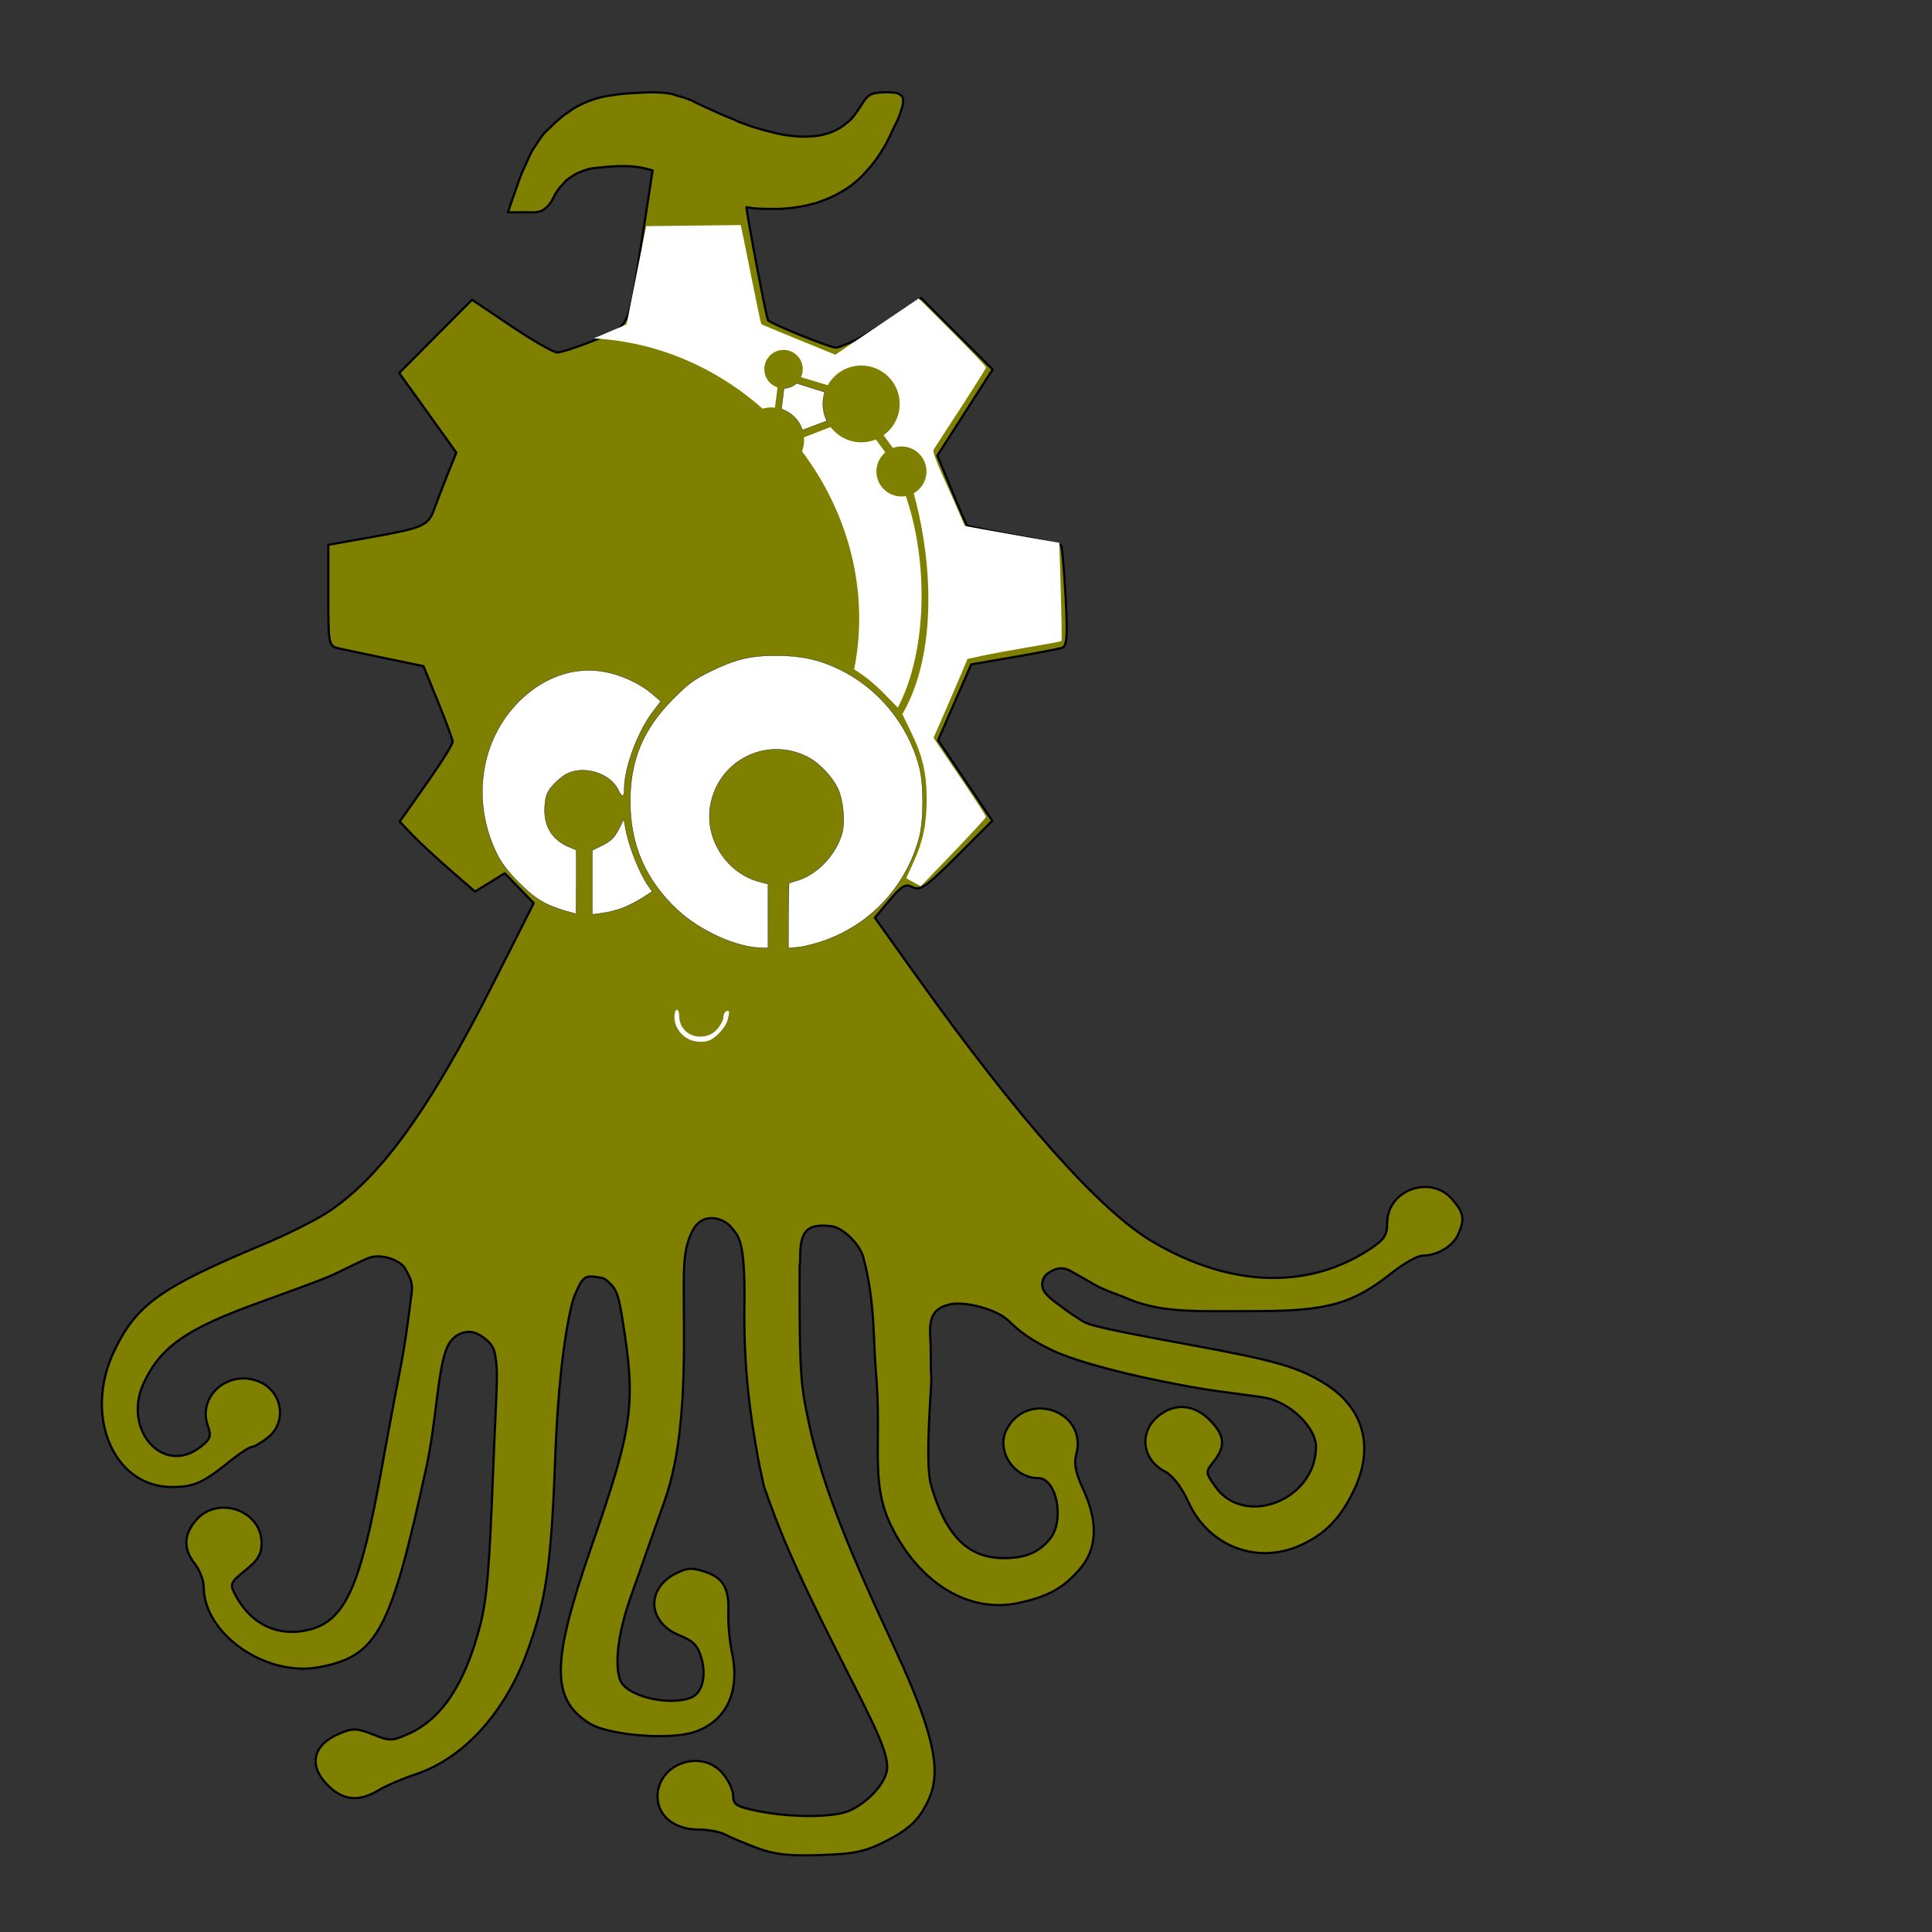 <?xml version="1.0" encoding="UTF-8" standalone="no"?>
<!-- Created with Inkscape (http://www.inkscape.org/) -->

<svg
   xmlns:dc="http://purl.org/dc/elements/1.1/"
   xmlns:cc="http://creativecommons.org/ns#"
   xmlns:rdf="http://www.w3.org/1999/02/22-rdf-syntax-ns#"
   xmlns:svg="http://www.w3.org/2000/svg"
   xmlns="http://www.w3.org/2000/svg"
   xmlns:sodipodi="http://sodipodi.sourceforge.net/DTD/sodipodi-0.dtd"
   xmlns:inkscape="http://www.inkscape.org/namespaces/inkscape"
   width="99.5mm"
   height="99.5mm"
   id="svg3274"
   version="1.1"
   inkscape:version="0.92.4 (unknown)"
   sodipodi:docname="Base_2019_01.svg"
   inkscape:export-filename="/home/salvari/work/graphicsResources/BL/oshwi.png"
   inkscape:export-xdpi="90"
   inkscape:export-ydpi="90">
  <rect width="100%" height="100%" fill="#333333" stroke="none"/>
  <defs
     id="defs3276" />
  <sodipodi:namedview
     id="base"
     pagecolor="#81b0cd"
     bordercolor="#666666"
     borderopacity="1.0"
     inkscape:pageopacity="1"
     inkscape:pageshadow="2"
     inkscape:zoom="2"
     inkscape:cx="172.52648"
     inkscape:cy="172.11301"
     inkscape:document-units="px"
     inkscape:current-layer="layer1"
     showgrid="false"
     inkscape:window-width="1199"
     inkscape:window-height="1104"
     inkscape:window-x="714"
     inkscape:window-y="16"
     inkscape:window-maximized="0"
     units="mm"
     inkscape:snap-global="false" />
  <g
     inkscape:label="Layer 1"
     inkscape:groupmode="layer"
     id="layer1"
     transform="translate(0,-699.449)"
     style="display:inline">
    <path
       d="m 176.119,774.58 c 8.899,11.816 13.165,27.064 10.111,42.31"
       id="path33"
       inkscape:connector-curvature="0"
       style="fill:none" />
    <path
       d="m 135.708,752.664 c 12.475,0.652 23.889,5.778 32.754,13.628"
       id="path35"
       inkscape:connector-curvature="0"
       style="fill:none" />
    <path
       style="fill:none;stroke:#010202;stroke-width:0.034;stroke-miterlimit:10"
       inkscape:connector-curvature="0"
       id="path42"
       d="M 142.411,874.848"
       stroke-miterlimit="10" />
    <path
       style="fill:none;stroke:#010202;stroke-width:0.034;stroke-miterlimit:10"
       inkscape:connector-curvature="0"
       id="path44"
       d="M 154.183,874.546"
       stroke-miterlimit="10" />
    <path
       style="fill:none;stroke:#010202;stroke-width:0.034;stroke-miterlimit:10"
       inkscape:connector-curvature="0"
       id="path46"
       d="M 142.411,874.52"
       stroke-miterlimit="10" />
    <path
       style="fill:none;stroke:#010202;stroke-width:0.034;stroke-miterlimit:10"
       inkscape:connector-curvature="0"
       id="path48"
       d="M 153.994,879.159"
       stroke-miterlimit="10" />
    <path
       style="fill:none;stroke:#010202;stroke-width:0.034;stroke-miterlimit:10"
       inkscape:connector-curvature="0"
       id="path50"
       d="M 142.222,879.133"
       stroke-miterlimit="10" />
    <path
       style="fill:#808000;fill-opacity:1;stroke:#000000;stroke-width:0.429;stroke-linejoin:round;stroke-miterlimit:10;stroke-dasharray:none;stroke-dashoffset:0;stroke-opacity:1"
       d="m 147.443,1059.183 c -2.398,-0.891 -5.198,-2.068 -6.222,-2.616 -1.024,-0.548 -3.393,-0.996 -5.265,-0.996 -4.649,0 -7.968,-2.669 -7.968,-6.407 0,-6.38 8.475,-9.419 12.669,-4.543 1.129,1.313 2.053,3.285 2.053,4.384 0,1.735 0.645,2.127 4.907,2.983 6.164,1.238 14.151,1.268 17.336,0.065 3.412,-1.289 7.021,-4.949 7.634,-7.74 0.729,-3.318 -2.449,-9.107 -9.79,-23.646 -8.584,-17 -11.325,-23.945 -14.093,-31.902 0,0 -0.843,-3.724 -1.256,-6.061 -1.265,-7.17 -2.734,-16.308 -2.545,-29.321 0.189,-13.013 -1.317,-13.437 -2.573,-15.054 -1.257,-1.617 -5.595,-3.399 -7.649,0.919 -1.425,2.997 -1.565,5.58 -1.589,10.237 -0.056,10.75 0.897,29.016 -3.693,42.001 -2.273,6.43 -5.274,14.937 -6.669,18.903 -2.41,6.853 -3.179,13.056 -1.999,16.131 1.175,3.063 9.343,5.074 13.747,3.385 2.176,-0.835 3.055,-4.07 2.072,-7.628 -0.687,-2.489 -1.549,-3.405 -4.201,-4.466 -6.241,-2.497 -6.719,-9.025 -0.882,-12.044 2.197,-1.136 3.235,-1.21 5.673,-0.405 3.659,1.208 4.817,3.212 4.623,7.998 -0.082,2.02 0.246,5.547 0.729,7.837 1.604,7.604 -1.145,13.342 -7.379,15.399 -4.827,1.593 -16.6,0.631 -20.307,-1.66 -7.559,-4.672 -7.523,-11.852 0.173,-34.014 8.298,-23.898 8.902,-28.07 6.068,-45.375 -0.805,-4.915 -1.332,-5.365 -2.783,-6.721 -0.8,-0.747 -1.251,-0.638 -2.305,-0.826 -2.492,-0.446 -2.847,0.732 -4.119,3.651 -0.77,1.765 -3.045,11.751 -3.755,31.176 -0.783,21.43 -1.777,28.245 -5.628,38.565 -4.368,11.706 -12.454,20.46 -21.667,23.458 -2.382,0.775 -5.545,2.14 -7.03,3.034 -3.891,2.342 -6.955,2.062 -9.923,-0.906 -3.898,-3.898 -2.995,-7.898 2.279,-10.101 2.588,-1.081 3.36,-1.059 6.469,0.185 3.309,1.324 3.749,1.314 6.993,-0.149 6.443,-2.905 10.922,-9.696 13.873,-21.032 1.378,-5.292 1.809,-11.395 2.539,-30.024 0.682,-17.41 1.11,-19.495 0.254,-23.314 -0.467,-2.08 -3.467,-3.876 -4.732,-3.837 0,0 -2.958,-0.32 -4.44,2.908 -1.879,4.092 -2.101,14.328 -4.071,23.378 -6.98,32.068 -9.562,36.87 -20.958,38.978 -10.356,1.916 -22.388,-6.494 -22.388,-15.648 0,-1.25 -0.779,-3.264 -1.732,-4.475 -2.27,-2.886 -2.191,-5.668 0.241,-8.495 4.202,-4.885 12.749,-1.916 12.749,4.429 0,2.175 -0.699,3.357 -3.146,5.32 -2.899,2.326 -3.061,2.689 -2.057,4.631 3.086,5.969 8.564,8.53 14.706,6.876 6.826,-1.838 9.79,-8.522 13.872,-31.279 4.314,-24.052 3.919,-19.06 5.847,-34.245 0.299,-2.351 -0.566,-3.241 -1.269,-4.711 -0.656,-1.372 -4.599,-3.237 -7.485,-1.923 -8.839,4.026 -2.62,1.903 -21.112,8.597 -13.948,5.049 -18.942,8.524 -22.241,15.478 -4.334,9.134 3.716,18.297 11.025,12.548 1.935,-1.522 2.117,-2.075 1.382,-4.184 -1.937,-5.557 3.734,-10.704 9.557,-8.674 4.918,1.715 6.1,7.941 2.104,11.085 -1.255,0.987 -2.651,1.795 -3.102,1.795 -0.451,0 -2.444,1.312 -4.43,2.917 -5.064,4.091 -6.86,4.878 -11.146,4.878 -11.311,0 -17.184,-13.835 -11.213,-26.413 4.312,-9.082 8.959,-12.406 29.141,-20.844 4.287,-1.792 9.743,-4.502 12.124,-6.021 10.287,-6.563 20.027,-19.961 32.549,-44.773 l 7.869,-15.593 -2.821,-2.911 -2.821,-2.911 -2.892,1.787 -2.892,1.787 -4.969,-4.326 c -2.733,-2.379 -6.031,-5.445 -7.329,-6.813 l -2.36,-2.488 5.173,-7.336 c 2.845,-4.035 5.155,-7.726 5.134,-8.202 -0.021,-0.476 -1.309,-3.984 -2.861,-7.794 l -2.822,-6.928 -7.313,-1.514 c -4.022,-0.833 -8.19,-1.717 -9.261,-1.965 -1.88,-0.435 -1.949,-0.797 -1.949,-10.291 v -9.84 l 8.444,-1.505 c 9.986,-1.78 11.023,-2.24 12.153,-5.392 0.473,-1.32 1.637,-4.348 2.588,-6.73 l 1.727,-4.33 -5.556,-7.748 -5.556,-7.748 7.088,-7.125 7.088,-7.125 7.629,5.13 c 4.196,2.821 8.225,5.13 8.952,5.13 0.728,0 3.89,-1.028 7.028,-2.284 6.462,-2.587 6.796,-2.381 8.582,-13.954 l 2.959,-19.17 c 0.202,0.018 -0.929,-0.33 -2.05,-0.542 -1.121,-0.212 -2.199,-0.297 -2.003,-0.263 0.197,0.035 -0.945,-0.139 -3.06,-0.045 -2.115,0.095 -5.202,0.49 -5.005,0.463 0.209,-0.028 -0.995,0.213 -2.331,0.805 -1.337,0.592 -2.58,1.712 -2.437,1.575 0.293,-0.281 -0.366,0.414 -1.048,1.156 -0.682,0.742 -1.237,1.843 -1.323,2.022 -0.147,0.304 -0.587,1.249 -1.294,1.908 -0.707,0.66 -1.142,0.796 -1.331,0.86 -0.271,0.091 -1.011,0.238 -2.018,0.198 -1.006,-0.04 -1.272,-0.024 -1.479,-0.02 -0.059,10e-4 -0.12,0.004 -0.174,0.006 -0.104,0.004 -0.208,0.005 -0.303,0.008 -0.06,10e-4 -0.125,0.002 -0.194,0.003 -0.069,5.7e-4 -0.142,7.6e-4 -0.219,4.1e-4 -0.077,-3.5e-4 -0.158,-10e-4 -0.242,-0.003 -0.084,-0.002 -0.172,-0.004 -0.262,-0.007 -0.091,-0.003 -0.177,-0.005 -0.259,-0.006 -0.082,-8.9e-4 -0.16,-7.8e-4 -0.234,8e-5 -0.074,8.6e-4 -0.144,0.002 -0.209,0.005 -0.118,0.003 -0.233,0.011 -0.344,0.017 -0.12,0.009 -0.223,0.013 -0.334,0.02 -0.033,9.3e-4 -0.004,-0.086 0.045,-0.215 0.046,-0.121 0.143,-0.323 0.209,-0.578 0.065,-0.256 0.181,-0.511 0.29,-0.865 0.109,-0.354 0.278,-0.814 0.427,-1.247 0.149,-0.433 0.306,-0.862 0.492,-1.353 0.186,-0.492 0.328,-1.041 0.546,-1.571 0.219,-0.531 0.348,-1.081 0.596,-1.63 0.248,-0.549 0.471,-1.109 0.745,-1.657 0.547,-1.097 0.925,-2.232 1.561,-3.223 0.636,-0.991 1.248,-1.927 1.83,-2.697 0.582,-0.77 1.516,-1.488 1.901,-1.919 0.385,-0.432 2.205,-1.996 2.536,-2.193 0.821,-0.488 2.459,-2.06 6.565,-3.182 1.275,-0.348 2.593,-0.512 3.911,-0.683 1.319,-0.17 1.934,-0.153 3.074,-0.237 1.176,-0.087 2.36,-0.127 3.079,-0.138 0.658,-0.008 1.372,0.007 1.885,0.048 0.432,0.045 0.7,0.033 1.008,0.081 0.305,0.047 0.923,0.127 1.286,0.214 0.363,0.087 0.622,0.242 1.007,0.334 1.537,0.367 2.794,0.921 2.974,1.011 0.18,0.09 0.139,0.146 2.397,1.173 2.258,1.027 2.949,1.33 3.131,1.415 0.045,0.021 1.867,0.795 2.123,0.867 0.257,0.072 1.339,0.67 1.747,0.778 0.407,0.108 2.255,0.823 2.753,0.953 0.498,0.13 1.011,0.313 1.539,0.45 0.528,0.137 0.978,0.242 1.476,0.371 0.498,0.129 0.904,0.22 1.311,0.327 0.408,0.107 0.724,0.137 0.981,0.208 0.257,0.071 0.502,0.069 0.817,0.128 0.461,0.076 0.753,0.076 1.084,0.134 0.328,0.032 0.727,0.072 1.13,0.096 0.403,0.023 0.737,0.055 1.164,0.045 0.427,-0.011 1.018,-0.052 1.422,-0.061 0.403,-0.009 0.811,-0.052 1.139,-0.106 0.356,-0.059 0.494,-0.077 0.705,-0.108 0.229,-0.034 0.316,-0.07 0.839,-0.224 0.447,-0.132 0.673,-0.152 1.114,-0.345 0.407,-0.177 0.418,-0.136 1.136,-0.493 0.718,-0.357 1.689,-1.065 2.438,-1.718 0.675,-0.589 1.219,-1.366 1.814,-2.241 0.621,-0.913 1.396,-2.389 2.281,-2.84 0.886,-0.451 1.742,-0.436 2.542,-0.494 0.674,-0.049 2.048,0.014 2.52,0.117 0.488,0.107 0.771,0.305 1.112,0.659 0.31,0.321 0.285,1.326 0.06,2.034 -0.221,0.694 -0.561,1.959 -1.139,3.045 -0.592,1.113 -1.586,3.506 -2.397,4.81 -0.835,1.342 -1.44,2.379 -2.609,3.741 -1.099,1.28 -1.63,1.9 -2.812,2.928 -1.192,1.037 -2.107,1.57 -3.038,2.113 -1.088,0.635 -1.444,0.753 -1.999,1.022 -0.653,0.317 -1.867,0.719 -2.402,0.946 -0.476,0.202 -0.568,0.182 -0.849,0.242 -0.346,0.074 -0.822,0.232 -1.428,0.364 -0.626,0.136 -1.762,0.347 -2.54,0.436 -0.807,0.091 -1.497,0.162 -2.365,0.208 -0.868,0.046 -1.804,0.027 -2.609,0.009 -0.811,-0.018 -1.569,-0.013 -2.174,-0.055 -0.638,-0.044 -1.221,-0.144 -1.54,-0.203 -0.347,-0.064 -0.47,-0.052 -0.42,-0.044 0.015,1.209 3.9,21.705 4.202,22.007 0.767,0.767 12.055,5.316 13.191,5.316 0.627,0 4.416,-1.445 8.746,-4.356 l 7.873,-5.294 6.949,6.949 6.949,6.949 -5.377,8.384 -5.377,8.384 2.745,6.631 c 1.51,3.647 2.875,6.774 3.035,6.948 0.16,0.175 4.249,1.028 9.087,1.897 4.838,0.869 8.975,1.758 9.192,1.975 0.217,0.217 0.623,4.712 0.901,9.988 0.411,7.782 0.277,9.665 -0.705,9.978 -0.666,0.212 -4.913,1.025 -9.438,1.806 l -8.227,1.421 -3.222,7.38 -3.222,7.38 5.269,7.836 5.269,7.836 -6.909,6.909 c -5.89,5.89 -7.152,6.779 -8.56,6.025 -1.379,-0.738 -2.123,-0.321 -4.515,2.528 l -2.864,3.411 8.18,11.452 c 19.955,27.937 35.629,45.565 45.896,51.615 15.094,8.894 30.266,9.397 42.346,1.403 2.723,-1.802 3.304,-2.691 3.304,-5.054 0,-6.428 8.454,-9.494 12.669,-4.594 2.298,2.672 2.485,3.857 1.091,6.917 -1.024,2.248 -4.078,4.033 -6.899,4.033 -0.944,0 -3.653,1.53 -6.019,3.401 -7.536,5.957 -12.472,7.364 -25.956,7.395 -13.237,0.031 -19.294,0.398 -26.368,-2.841 0,0 -3.741,-1.283 -5.601,-2.379 -1.779,-1.048 -2.769,-1.576 -4.496,-2.57 -2.004,-1.154 -3.458,-0.163 -4.158,0.234 -0.754,0.428 -1.289,1.04 -1.41,2.115 -0.213,1.897 2.006,3.274 3.322,4.284 0.729,0.559 2.375,1.784 3.873,2.687 1.588,0.957 0.333,1.155 20.982,4.927 17.337,3.167 21.74,4.435 27.022,7.786 7.383,4.683 9.432,12.208 5.562,20.426 -2.667,5.664 -5.699,8.79 -10.651,10.98 -8.423,3.726 -17.735,0.087 -21.648,-8.459 -1.343,-2.935 -3.049,-5.174 -4.518,-5.934 -4.78,-2.472 -5.199,-8.159 -0.827,-11.222 3.08,-2.157 6.576,-1.734 9.455,1.145 2.957,2.957 3.18,5.071 0.846,8.038 -1.677,2.132 -1.676,2.157 0.216,4.878 5.679,8.166 19.655,2.693 19.655,-7.697 0,-3.534 -4.479,-8.125 -9.145,-9.375 -1.876,-0.503 -8.734,-1.106 -15.103,-2.262 -15.395,-2.794 -23.889,-5.567 -27.283,-7.22 -5.42,-2.64 -6.95,-4.425 -8.377,-5.728 -2.62,-2.393 -8.73,-3.75 -11.365,-3.123 -3.226,0.768 -4.067,2.509 -3.809,6.457 0.167,2.556 0.021,6.012 0.193,7.665 0.145,1.396 -1.348,16.556 -0.052,21.044 2.851,9.877 7.179,14.227 14.162,14.233 4.229,0 6.839,-1.09 9.017,-3.779 2.89,-3.568 1.279,-11.806 -2.309,-11.806 -4.765,0 -8.263,-5.373 -6.154,-9.453 4.012,-7.758 15.819,-3.557 13.556,4.824 -0.488,1.807 -0.13,3.618 1.343,6.794 2.982,6.428 2.746,11.676 -0.701,15.602 -3.279,3.735 -6.144,5.307 -11.932,6.548 -9.5,2.037 -19.085,-3.712 -24.614,-14.763 -4.372,-8.738 -1.841,-16.063 -3.099,-30.397 -0.526,-5.986 -0.14,-13.737 -2.484,-22.263 -0.649,-2.358 -3.908,-5.719 -6.314,-5.952 -3.748,-0.364 -5.873,0.214 -5.93,5.465 -0.055,5.04 -0.142,-2.453 -0.124,7.915 0.027,15.817 0.325,18.086 1.852,25.158 2.683,12.426 8.216,25.536 16.559,43.43 9.708,20.823 8.883,26.154 5.715,31.59 -1.434,2.461 -3.449,4.182 -7.055,6.026 -4.314,2.206 -6.199,2.621 -12.973,2.852 -6.119,0.209 -8.92,-0.098 -12.287,-1.349 z"
       id="path4195"
       inkscape:connector-curvature="0"
       sodipodi:nodetypes="cssssssssssszzsssssssssscssssssssssssssssssssssssssssssssssssssssssssssscccccsscscscssscssscccccsssscssssssssssscccsssssscccsssssssssssssssccsssssssssssssccssssssssssssssssssssssssssssscssscccccssssssscccccssscssssssssssssssssssssssssssssssssssscsssssssssssssssssssc" />
  </g>
  <g
     inkscape:groupmode="layer"
     id="layer2"
     inkscape:label="Serigrafia_Base"
     transform="translate(0,5.669)">
    <path
       style="fill:#ffffff"
       inkscape:connector-curvature="0"
       id="path16"
       d="m 135.026,196.946 c -2.418,-0.57 -4.125,-3.072 -3.681,-5.393 0.217,-1.138 0.862,-0.742 0.862,0.529 0,3.186 3.314,5.02 6.29,3.481 1.146,-0.593 2.342,-2.369 2.342,-3.481 0,-0.622 0.703,-1.236 1.034,-0.906 0.109,0.109 -0.022,0.93 -0.29,1.824 -0.491,1.639 -2.658,3.63 -3.62,3.882 -0.469,0.123 -0.576,0.184 -1.113,0.216 -0.299,0.018 -1.107,0.018 -1.823,-0.152 h 4.3e-4 z" />
    <g
       id="g4853"
       transform="translate(6.071,-695.73)">
      <g
         id="g4849">
        <path
           style="fill:#ffffff;stroke:#010202;stroke-width:0.057;stroke-miterlimit:10"
           inkscape:connector-curvature="0"
           id="path18"
           d="m 143.426,868.354 v -6.206 l -1.652,-0.436 c -6.353,-1.675 -10.642,-8.236 -9.604,-14.694 1.431,-8.897 10.889,-13.714 18.929,-9.64 2.316,1.174 4.958,3.977 6.028,6.393 0.961,2.171 1.321,6.283 0.738,8.433 -1.106,4.083 -4.762,8.021 -8.533,9.19 l -1.823,0.567 -0.108,6.353 -0.015,6.299 2.054,-0.197 c 1.18,-0.138 3.509,-0.749 5.175,-1.357 8.984,-3.279 15.697,-10.609 18.21,-19.883 0.931,-3.438 0.933,-10.55 0.004,-13.996 -2.221,-8.229 -7.991,-15.209 -15.598,-18.868 -3.901,-1.876 -7.426,-2.634 -12.247,-2.633 -5.049,10e-4 -7.947,0.702 -12.83,3.098 -3.124,1.534 -4.236,2.358 -7.208,5.346 -5.845,5.874 -8.35,11.89 -8.337,20.02 0.014,8.446 3.044,15.328 9.298,21.118 4.301,3.982 11.422,7.208 16.064,7.275 l 1.458,0.022 v -6.206 h -0.002 z"
           stroke-miterlimit="10" />
        <path
           style="fill:#ffffff;stroke:#010202;stroke-width:0.057;stroke-miterlimit:10"
           inkscape:connector-curvature="0"
           id="path20"
           d="m 106.103,861.734 v -6.215 l -1.452,-0.607 c -3.288,-1.373 -4.93,-4.107 -4.694,-7.813 0.128,-2.015 0.366,-2.707 1.342,-3.92 0.652,-0.81 1.869,-1.873 2.704,-2.363 3.255,-1.909 8.612,-0.379 10.233,2.923 0.813,1.657 1.198,1.598 1.206,-0.185 0.02,-4.166 2.633,-11.154 5.626,-15.047 l 1.481,-1.927 -1.676,-1.444 c -2.039,-1.755 -5.004,-3.247 -8.016,-4.031 -6.257,-1.63 -12.704,0.335 -17.85,5.439 -7.601,7.541 -9.358,19.485 -4.367,29.68 0.861,1.758 2.204,3.527 4.186,5.516 3.66,3.671 5.497,4.687 11.181,6.183 0.053,0.014 0.097,-2.771 0.097,-6.189 v 0 z"
           stroke-miterlimit="10" />
      </g>
      <path
         stroke-miterlimit="10"
         d="m 115.105,866.796 c 1.05,-0.399 2.777,-1.283 3.838,-1.964 l 1.93,-1.239 -0.726,-1.03 c -1.808,-2.564 -3.918,-7.94 -4.523,-11.525 l -0.262,-1.553 -0.739,1.519 c -1.003,2.063 -1.718,2.785 -3.712,3.75 l -1.698,0.822 v 6.236 6.236 l 1.991,-0.264 c 1.095,-0.145 2.85,-0.591 3.9,-0.989 z"
         id="path22"
         inkscape:connector-curvature="0"
         style="fill:#ffffff;stroke:#010202;stroke-width:0.057;stroke-miterlimit:10" />
    </g>
    <g
       id="Cabeza_color"
       transform="matrix(0.277,0,0,0.277,-40.707,-92.45)"
       style="fill:#ffffff">
      <g
         id="g4845"
         style="fill:#ffffff">
        <path
           stroke-miterlimit="10"
           d="m 150.411,774.122 4.736,-1.778 -0.008,-0.016 c -0.486,-0.993 -0.751,-2.092 -0.751,-3.271 0,-0.807 0.087,-1.455 0.323,-2.183 l 0.041,-0.129 -5.387,-1.692 -0.11,-0.035 c -0.647,0.598 -1.506,0.971 -2.452,0.993 l -0.008,0.065 -0.464,3.971 h 2.7e-4 c 1.928,0.626 3.452,2.148 4.079,4.076"
           id="path28"
           inkscape:connector-curvature="0"
           style="fill:#ffffff;stroke:#010202;stroke-width:0.057;stroke-miterlimit:10"
           transform="matrix(3.605,0,0,3.605,168.632,-2175.258)" />
        <path
           d="m 564.429,551.362 c -0.133,-0.173 -0.201,-0.262 -0.201,-0.262 45.172,2.359 86.506,20.922 118.605,49.348 v 10e-4 c 1.991,-0.565 4.091,-0.868 6.262,-0.868 0.821,0 1.629,0.043 2.426,0.127 l 1.834,-14.225 -0.249,-0.084 c -5.394,-1.766 -9.044,-6.756 -9.044,-12.74 0,-7.45 6.04,-13.49 13.491,-13.49 7.45,0 13.49,6.041 13.49,13.49 0,2.023 -0.445,3.944 -1.245,5.667 l 0.569,0.169 18.023,5.407 0.234,0.069 c 4.617,-8.249 13.44,-13.825 23.564,-13.825 14.902,0 26.982,12.078 26.982,26.979 0,9.06 -4.463,17.075 -11.311,21.969 l 0.174,0.24 6.149,8.47 0.182,0.277 c 1.886,-0.69 3.922,-1.066 6.046,-1.066 9.71,0 17.579,7.869 17.579,17.579 0,6.579 -3.614,12.312 -8.963,15.327 14.787,53.922 14.924,116.265 -7.99,155.164 l 0.088,0.191 6.147,12.669 c 8.074,16.642 10.849,28.712 10.849,47.199 0,17.421 -2.595,29.666 -9.422,44.44 -2.695,5.838 -4.902,10.695 -4.902,10.796 0,0.102 2.292,1.421 5.097,2.931 l 5.095,2.744 22.885,-23.8 c 12.586,-13.087 22.905,-24.314 22.934,-24.944 0.026,-0.63 -8.256,-13.376 -18.409,-28.323 l -18.458,-27.178 8.122,-18.627 c 4.468,-10.246 9.838,-22.726 11.933,-27.738 l 3.809,-9.108 11.082,-2.396 c 6.095,-1.315 20.834,-4.027 32.755,-6.023 11.92,-1.996 21.917,-3.874 22.22,-4.174 0.298,-0.298 0.083,-15.948 -0.479,-34.776 l -1.024,-34.23 -21.896,-3.843 c -12.043,-2.114 -26.989,-4.772 -33.216,-5.909 l -11.32,-2.067 -4.291,-10.052 c -2.36,-5.53 -7.537,-17.171 -11.504,-25.872 -3.967,-8.701 -6.78,-16.584 -6.248,-17.52 0.534,-0.935 9.069,-14.111 18.972,-29.28 9.901,-15.168 18.003,-28.104 18.003,-28.747 0,-0.642 -10.651,-11.804 -23.67,-24.806 l -23.669,-23.639 -29.29,19.772 -29.289,19.771 -25.794,-10.519 c -14.189,-5.787 -25.994,-10.717 -26.235,-10.958 -0.241,-0.242 -3.263,-14.574 -6.715,-31.849 -3.454,-17.275 -6.617,-32.841 -7.034,-34.589 l -0.757,-3.178 -33.196,0.375 -33.196,0.375 -6.881,34.535 -6.881,34.532 -23.021,9.829"
           id="path38"
           inkscape:connector-curvature="0"
           style="fill:#ffffff" />
      </g>
      <path
         style="fill:#ffffff"
         inkscape:connector-curvature="0"
         id="path40"
         d="m 747.175,783.665 c 11.058,-55.206 -4.392,-110.421 -36.616,-153.208 0.925,-2.486 1.431,-5.175 1.431,-7.982 0,-0.631 -0.026,-1.255 -0.077,-1.874 l 18.721,-7.24 v 10e-4 c 4.926,6.529 12.747,10.749 21.555,10.749 3.631,0 7.095,-0.717 10.258,-2.017 l 0.137,0.187 6.376,8.754 0.101,0.138 c -3.809,3.225 -6.229,8.042 -6.229,13.425 0,9.71 7.869,17.579 17.579,17.579 1.052,0 2.082,-0.092 3.083,-0.269 v -10e-4 c 15.688,45.465 15.415,108.285 -5.627,148.646 l -0.316,-0.316 -8.982,-9.187 c -6.979,-7.136 -13.894,-12.808 -21.394,-17.385 z" />
    </g>
  </g>
</svg>
